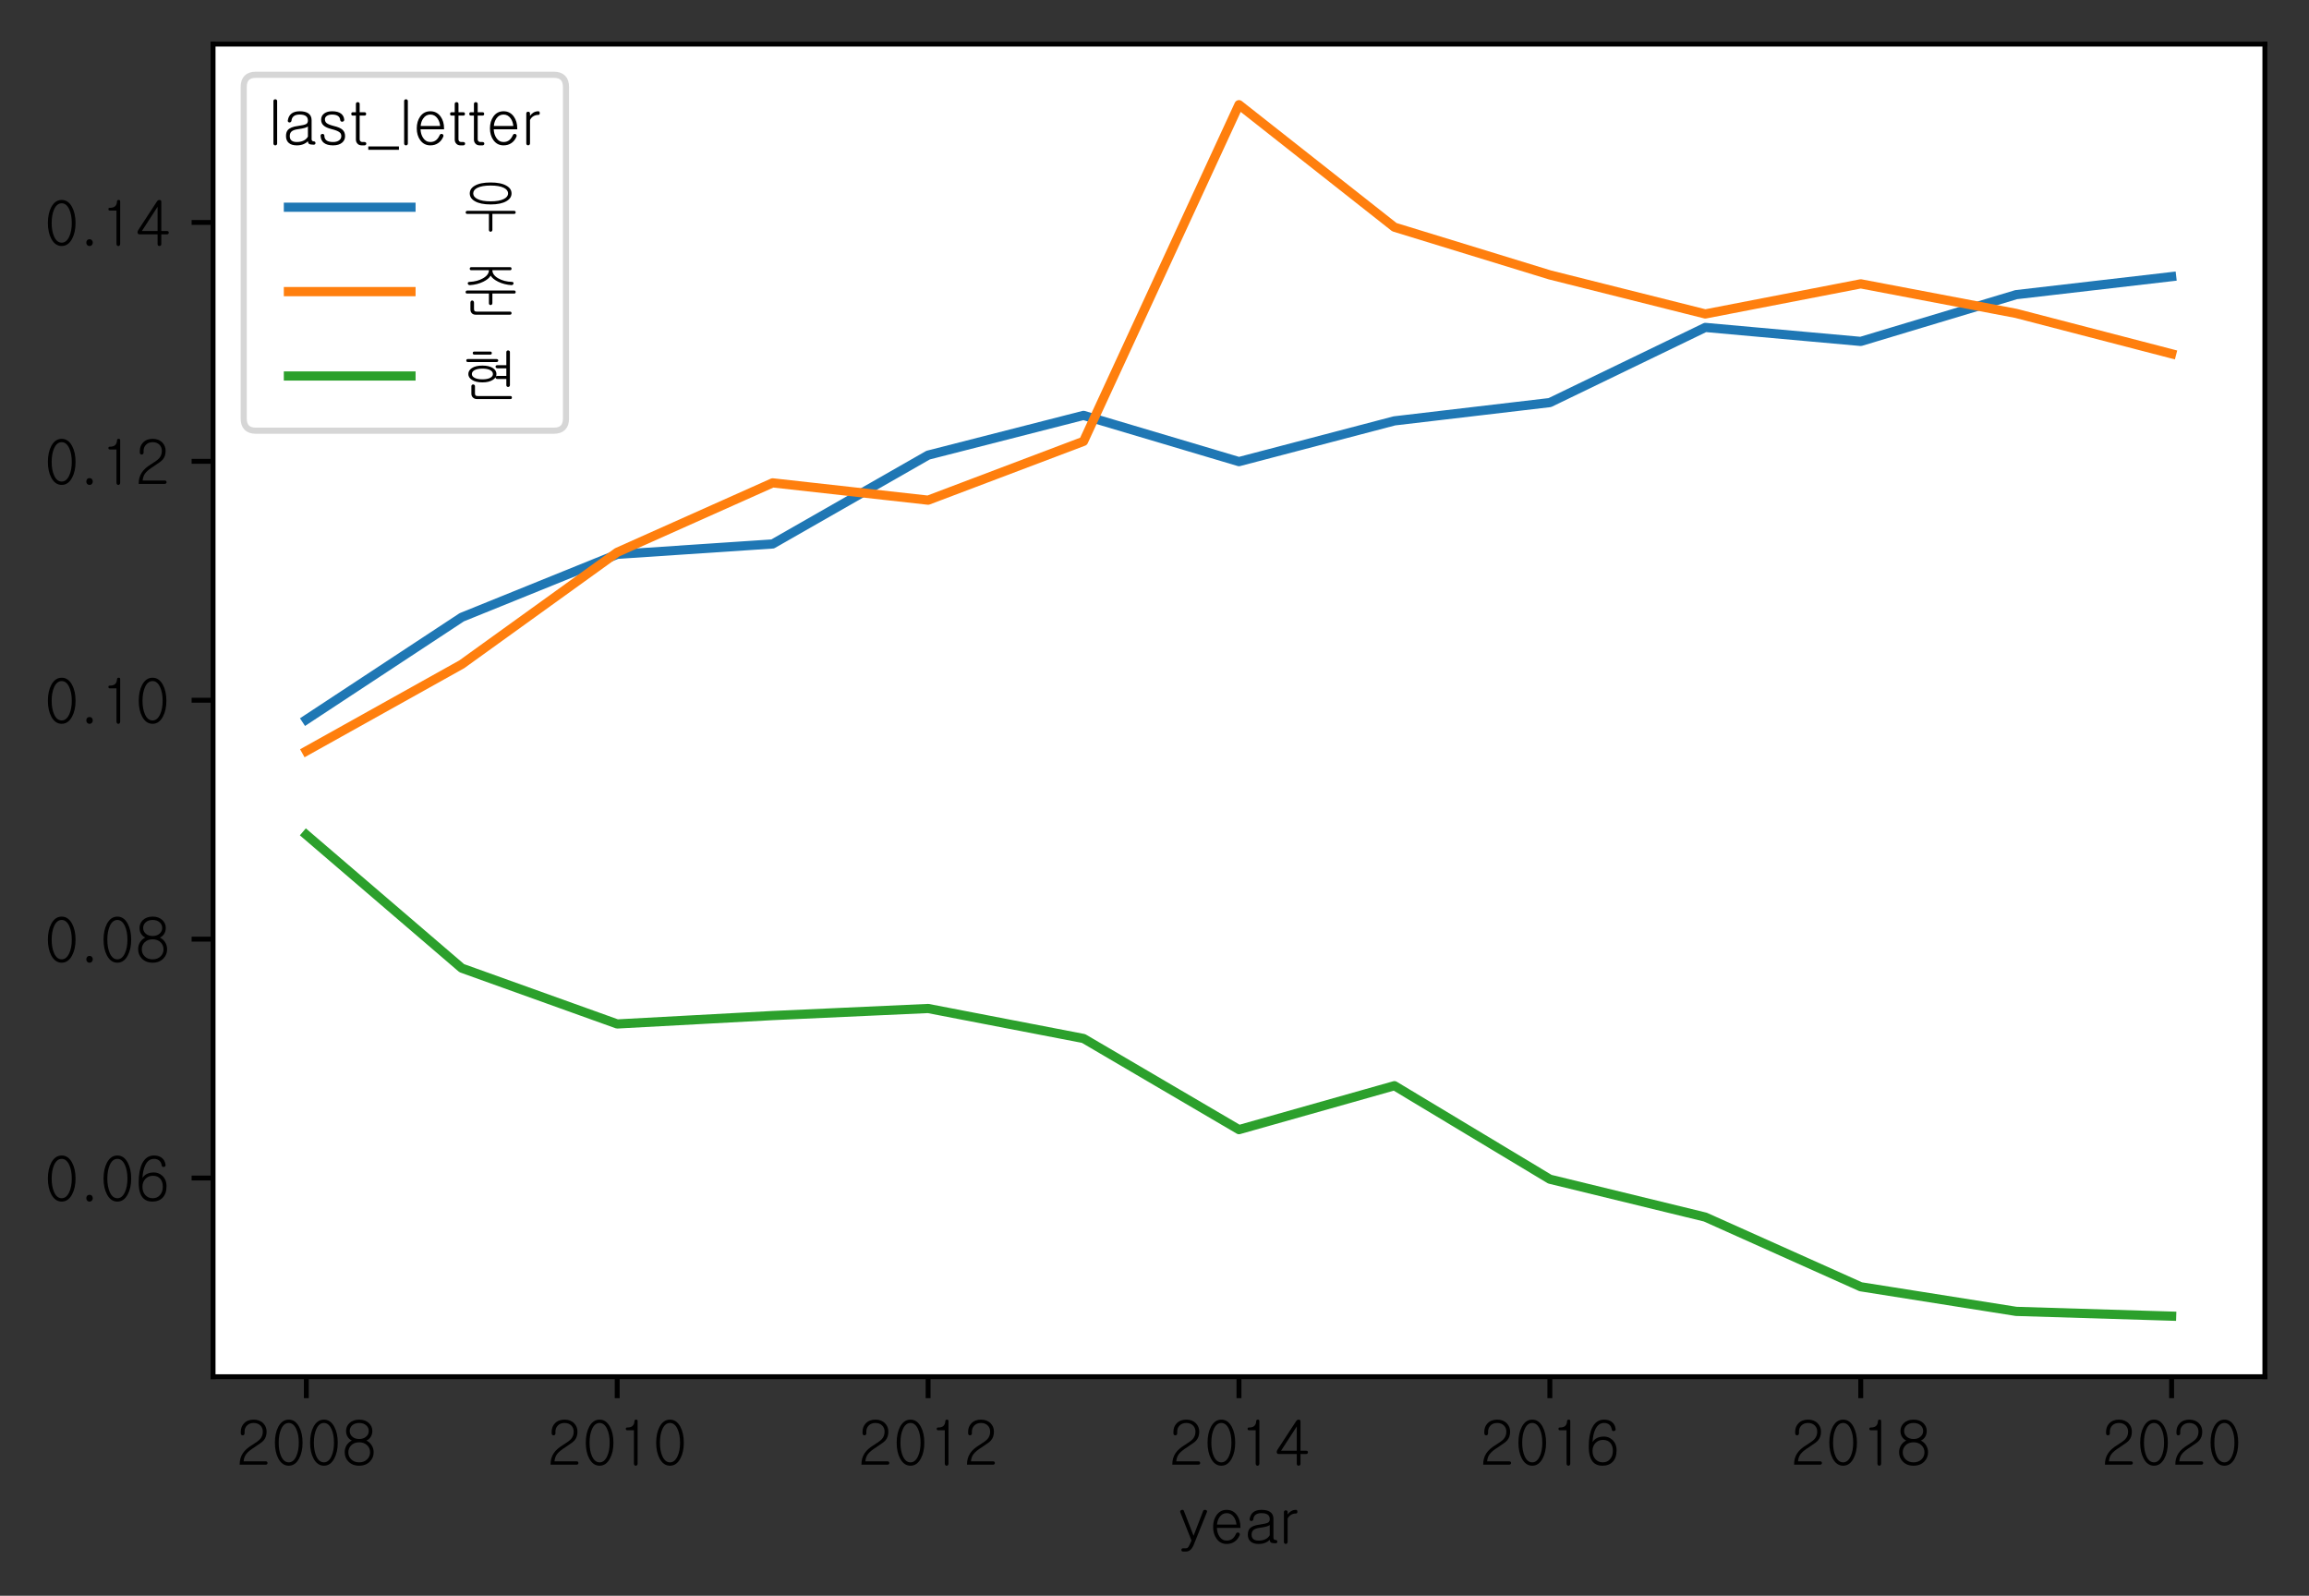<?xml version="1.0" encoding="utf-8" standalone="no"?>
<!DOCTYPE svg PUBLIC "-//W3C//DTD SVG 1.1//EN"
  "http://www.w3.org/Graphics/SVG/1.1/DTD/svg11.dtd">
<!-- Created with matplotlib (https://matplotlib.org/) -->
<svg height="260.381pt" version="1.1" viewBox="0 0 376.767 260.381" width="376.767pt" xmlns="http://www.w3.org/2000/svg" xmlns:xlink="http://www.w3.org/1999/xlink">
 <rect x="0" y="0" width="376.767" height="260.381" fill="#333333" stroke="none"/>
 <defs>
  <style type="text/css">
*{stroke-linecap:butt;stroke-linejoin:round;}
  </style>
 </defs>
 <g id="figure_1">
  <g id="patch_1">
   <path d="M 0 260.381 
L 376.767 260.381 
L 376.767 0 
L 0 0 
z
" style="fill:none;"/>
  </g>
  <g id="axes_1">
   <g id="patch_2">
    <path d="M 34.767 224.64 
L 369.567 224.64 
L 369.567 7.2 
L 34.767 7.2 
z
" style="fill:#ffffff;"/>
   </g>
   <g id="matplotlib.axis_1">
    <g id="xtick_1">
     <g id="line2d_1">
      <defs>
       <path d="M 0 0 
L 0 3.5 
" id="m03cf50532b" style="stroke:#000000;stroke-width:0.8;"/>
      </defs>
      <g>
       <use style="stroke:#000000;stroke-width:0.8;" x="49.985" xlink:href="#m03cf50532b" y="224.64"/>
      </g>
     </g>
     <g id="text_1">
      <!-- 2008 -->
      <defs>
       <path d="M 28.906 73.438 
Q 18.953 73.438 13.094 67.281 
Q 7.906 61.812 7.906 53.812 
L 7.906 51.266 
Q 7.906 49.609 8.797 48.641 
Q 9.672 47.75 10.938 47.75 
Q 12.203 47.75 13.094 48.641 
Q 14.062 49.516 14.062 50.984 
L 14.062 53.812 
Q 14.062 59.672 17.781 63.578 
Q 21.875 67.969 28.906 67.969 
Q 35.938 67.969 40.141 63.578 
Q 43.844 59.672 43.844 53.812 
Q 43.844 46.688 39.453 41.703 
Q 36.031 37.984 26.266 31.938 
Q 16.016 25.781 11.234 18.562 
Q 5.953 10.641 6.062 -0.094 
L 48.734 -0.094 
Q 50 -0.094 50.781 0.781 
Q 51.562 1.562 51.562 2.641 
Q 51.562 3.812 50.781 4.594 
Q 50 5.375 48.734 5.375 
L 12.5 5.375 
Q 13.188 12.406 16.5 16.891 
Q 20.312 22.172 30.672 28.609 
L 32.625 29.984 
Q 42.188 36.031 45.219 39.547 
Q 50 45.016 50 53.812 
Q 50 61.812 44.734 67.281 
Q 38.766 73.438 28.906 73.438 
z
" id="UNAVAILABLE-50"/>
       <path d="M 28.719 73.438 
Q 17.969 73.438 11.719 61.812 
Q 6.156 51.266 6.156 35.844 
Q 6.156 20.516 11.719 9.969 
Q 17.969 -1.766 28.719 -1.766 
Q 39.359 -1.766 45.609 9.969 
Q 51.266 20.516 51.266 35.844 
Q 51.266 51.266 45.609 61.812 
Q 39.359 73.438 28.719 73.438 
z
M 28.719 67.969 
Q 36.422 67.969 41.016 58.016 
Q 45.125 49.031 45.125 35.75 
Q 45.125 22.656 41.016 13.672 
Q 36.422 3.719 28.719 3.719 
Q 20.797 3.719 16.312 13.672 
Q 12.312 22.656 12.312 35.75 
Q 12.312 49.031 16.312 58.016 
Q 20.797 67.969 28.719 67.969 
z
" id="UNAVAILABLE-48"/>
       <path d="M 50.297 54.891 
Q 50.297 62.406 44.828 67.672 
Q 38.766 73.438 28.812 73.438 
Q 18.844 73.438 12.797 67.672 
Q 7.422 62.406 7.422 54.891 
Q 7.422 48.641 10.75 44.234 
Q 13.281 40.828 16.797 39.359 
Q 11.328 36.422 8.297 31.641 
Q 5.172 26.562 5.172 20.125 
Q 5.172 11.328 11.141 5.078 
Q 17.781 -1.766 28.719 -1.766 
Q 39.75 -1.766 46.391 5.078 
Q 52.438 11.328 52.438 20.125 
Q 52.438 26.562 49.031 31.844 
Q 45.797 36.812 40.625 39.266 
Q 44.234 40.719 46.875 44.141 
Q 50.297 48.641 50.297 54.891 
z
M 28.812 36.422 
Q 37.016 36.422 42 31.344 
Q 46.578 26.766 46.578 20.016 
Q 46.578 13.375 42 8.797 
Q 37.016 3.719 28.812 3.719 
Q 20.516 3.719 15.625 8.797 
Q 11.141 13.375 11.141 20.016 
Q 11.141 26.766 15.625 31.344 
Q 20.516 36.422 28.812 36.422 
z
M 28.812 67.969 
Q 36.031 67.969 40.438 63.969 
Q 44.438 60.25 44.438 54.891 
Q 44.438 49.516 40.438 45.906 
Q 36.031 41.797 28.812 41.797 
Q 21.578 41.797 17.281 45.906 
Q 13.375 49.516 13.375 54.891 
Q 13.375 60.25 17.281 63.969 
Q 21.578 67.969 28.812 67.969 
z
" id="UNAVAILABLE-56"/>
      </defs>
      <g transform="translate(38.501 238.984)scale(0.1 -0.1)">
       <use xlink:href="#UNAVAILABLE-50"/>
       <use x="57.422" xlink:href="#UNAVAILABLE-48"/>
       <use x="114.844" xlink:href="#UNAVAILABLE-48"/>
       <use x="172.266" xlink:href="#UNAVAILABLE-56"/>
      </g>
     </g>
    </g>
    <g id="xtick_2">
     <g id="line2d_2">
      <g>
       <use style="stroke:#000000;stroke-width:0.8;" x="100.713" xlink:href="#m03cf50532b" y="224.64"/>
      </g>
     </g>
     <g id="text_2">
      <!-- 2010 -->
      <defs>
       <path d="M 16.5 56.062 
L 27.25 56.062 
L 27.25 1.859 
Q 27.25 0.203 28.125 -0.875 
Q 29 -1.766 30.281 -1.859 
Q 31.453 -1.859 32.328 -0.875 
Q 33.297 0.094 33.297 1.766 
L 33.297 71 
Q 33.297 73.531 30.766 73.438 
Q 28.219 73.344 28.125 71 
Q 27.828 65.234 24.516 62.703 
Q 21.688 60.547 16.219 60.547 
Q 13.969 60.547 14.062 58.297 
Q 14.156 56.062 16.5 56.062 
z
" id="UNAVAILABLE-49"/>
      </defs>
      <g transform="translate(89.228 238.984)scale(0.1 -0.1)">
       <use xlink:href="#UNAVAILABLE-50"/>
       <use x="57.422" xlink:href="#UNAVAILABLE-48"/>
       <use x="114.844" xlink:href="#UNAVAILABLE-49"/>
       <use x="172.266" xlink:href="#UNAVAILABLE-48"/>
      </g>
     </g>
    </g>
    <g id="xtick_3">
     <g id="line2d_3">
      <g>
       <use style="stroke:#000000;stroke-width:0.8;" x="151.44" xlink:href="#m03cf50532b" y="224.64"/>
      </g>
     </g>
     <g id="text_3">
      <!-- 2012 -->
      <g transform="translate(139.956 238.984)scale(0.1 -0.1)">
       <use xlink:href="#UNAVAILABLE-50"/>
       <use x="57.422" xlink:href="#UNAVAILABLE-48"/>
       <use x="114.844" xlink:href="#UNAVAILABLE-49"/>
       <use x="172.266" xlink:href="#UNAVAILABLE-50"/>
      </g>
     </g>
    </g>
    <g id="xtick_4">
     <g id="line2d_4">
      <g>
       <use style="stroke:#000000;stroke-width:0.8;" x="202.167" xlink:href="#m03cf50532b" y="224.64"/>
      </g>
     </g>
     <g id="text_4">
      <!-- 2014 -->
      <defs>
       <path d="M 36.922 62.312 
L 36.922 22.656 
L 11.234 22.656 
z
M 35.75 70.797 
L 5.375 24.312 
Q 3.812 21.875 4.297 19.625 
Q 4.891 17.281 7.422 17.281 
L 36.922 17.281 
L 36.922 1.266 
Q 36.922 -0.203 37.797 -0.984 
Q 38.672 -1.766 39.938 -1.766 
Q 41.109 -1.766 42 -0.984 
Q 42.969 -0.094 42.969 1.266 
L 42.969 17.281 
L 52.25 17.281 
Q 53.609 17.281 54.391 18.172 
Q 55.172 18.953 55.172 20.016 
Q 55.172 21.094 54.5 21.875 
Q 53.719 22.656 52.547 22.656 
L 42.969 22.656 
L 42.969 70.125 
Q 42.969 73.25 40.234 73.438 
Q 37.5 73.531 35.75 70.797 
z
" id="UNAVAILABLE-52"/>
      </defs>
      <g transform="translate(190.683 238.984)scale(0.1 -0.1)">
       <use xlink:href="#UNAVAILABLE-50"/>
       <use x="57.422" xlink:href="#UNAVAILABLE-48"/>
       <use x="114.844" xlink:href="#UNAVAILABLE-49"/>
       <use x="172.266" xlink:href="#UNAVAILABLE-52"/>
      </g>
     </g>
    </g>
    <g id="xtick_5">
     <g id="line2d_5">
      <g>
       <use style="stroke:#000000;stroke-width:0.8;" x="252.894" xlink:href="#m03cf50532b" y="224.64"/>
      </g>
     </g>
     <g id="text_5">
      <!-- 2016 -->
      <defs>
       <path d="M 12.203 22.469 
Q 12.203 30.172 17 35.25 
Q 21.875 40.328 29.297 40.328 
Q 37.406 40.328 41.703 34.969 
Q 45.406 30.172 45.406 22.562 
Q 45.406 14.062 40.828 8.891 
Q 36.328 3.719 29 3.719 
Q 21.578 3.719 16.891 8.891 
Q 12.203 14.062 12.203 22.469 
z
M 31.062 73.438 
Q 18.172 73.438 11.625 60.25 
Q 6.062 48.734 6.062 29.5 
Q 6.062 11.531 13.375 3.812 
Q 18.75 -1.766 28.125 -1.766 
Q 39.156 -1.766 45.219 4.688 
Q 51.469 11.234 51.469 23.25 
Q 51.469 34.281 44.344 40.625 
Q 38.375 45.797 30.859 45.797 
Q 23.734 45.797 18.656 42.969 
Q 14.547 40.625 12.203 36.719 
Q 12.891 49.125 16.609 57.234 
Q 21.578 67.969 30.953 67.969 
Q 36.719 67.969 40.047 64.75 
Q 42.875 62.016 43.656 57.234 
Q 44.234 54.297 47.172 54.781 
Q 50.203 55.375 49.906 58.109 
Q 48.922 65.922 43.359 69.922 
Q 38.484 73.438 31.062 73.438 
z
" id="UNAVAILABLE-54"/>
      </defs>
      <g transform="translate(241.41 238.984)scale(0.1 -0.1)">
       <use xlink:href="#UNAVAILABLE-50"/>
       <use x="57.422" xlink:href="#UNAVAILABLE-48"/>
       <use x="114.844" xlink:href="#UNAVAILABLE-49"/>
       <use x="172.266" xlink:href="#UNAVAILABLE-54"/>
      </g>
     </g>
    </g>
    <g id="xtick_6">
     <g id="line2d_6">
      <g>
       <use style="stroke:#000000;stroke-width:0.8;" x="303.622" xlink:href="#m03cf50532b" y="224.64"/>
      </g>
     </g>
     <g id="text_6">
      <!-- 2018 -->
      <g transform="translate(292.137 238.984)scale(0.1 -0.1)">
       <use xlink:href="#UNAVAILABLE-50"/>
       <use x="57.422" xlink:href="#UNAVAILABLE-48"/>
       <use x="114.844" xlink:href="#UNAVAILABLE-49"/>
       <use x="172.266" xlink:href="#UNAVAILABLE-56"/>
      </g>
     </g>
    </g>
    <g id="xtick_7">
     <g id="line2d_7">
      <g>
       <use style="stroke:#000000;stroke-width:0.8;" x="354.349" xlink:href="#m03cf50532b" y="224.64"/>
      </g>
     </g>
     <g id="text_7">
      <!-- 2020 -->
      <g transform="translate(342.865 238.984)scale(0.1 -0.1)">
       <use xlink:href="#UNAVAILABLE-50"/>
       <use x="57.422" xlink:href="#UNAVAILABLE-48"/>
       <use x="114.844" xlink:href="#UNAVAILABLE-50"/>
       <use x="172.266" xlink:href="#UNAVAILABLE-48"/>
      </g>
     </g>
    </g>
    <g id="text_8">
     <!-- year -->
     <defs>
      <path d="M 2.438 49.812 
L 20.703 3.719 
L 17.281 -3.516 
Q 15.922 -6.453 14.844 -7.516 
Q 13.578 -8.797 11.422 -8.797 
L 7.031 -8.797 
Q 5.562 -8.797 4.781 -9.578 
Q 4.109 -10.359 4.109 -11.422 
Q 4.109 -12.5 4.781 -13.281 
Q 5.562 -14.156 7.031 -14.156 
L 11.422 -14.156 
Q 15.438 -14.156 18.453 -11.719 
Q 21.578 -9.281 23.828 -4.297 
L 45.906 50.484 
Q 46.391 51.656 45.703 52.641 
Q 45.016 53.516 43.75 53.812 
Q 42.484 54.109 41.406 53.719 
Q 40.047 53.328 39.656 52.047 
L 24.031 11.625 
L 8.203 52.344 
Q 7.719 53.609 6.547 53.906 
Q 5.375 54.203 4.203 53.609 
Q 3.031 53.125 2.438 52.156 
Q 1.859 51.078 2.438 49.812 
z
" id="UNAVAILABLE-121"/>
      <path d="M 43.266 14.75 
Q 40.922 9.672 37.891 7.125 
Q 33.984 3.719 28.125 3.719 
Q 20.703 3.719 16.312 10.453 
Q 12.5 16.109 12.109 24.422 
L 50.484 24.422 
L 50.484 25.984 
Q 50.484 37.406 44.828 45.312 
Q 38.578 53.906 28.125 53.906 
Q 17.672 53.906 11.531 45.312 
Q 5.953 37.406 5.953 25.984 
Q 5.953 14.656 11.531 6.844 
Q 17.672 -1.766 28.125 -1.766 
Q 35.547 -1.766 41.016 2.047 
Q 46.391 5.672 49.219 12.5 
Q 49.812 13.969 49.219 15.234 
Q 48.734 16.312 47.562 16.703 
Q 46.297 17.188 45.125 16.797 
Q 43.844 16.219 43.266 14.75 
z
M 12.312 29.891 
Q 12.891 37.016 16.5 42.188 
Q 20.906 48.531 28.125 48.531 
Q 35.359 48.531 39.844 42.094 
Q 43.453 36.812 44.047 29.891 
z
" id="UNAVAILABLE-101"/>
      <path d="M 41.609 12.5 
Q 39.359 8.5 35.062 6.25 
Q 30.281 3.719 23.531 3.719 
Q 17.578 3.719 14.75 6.25 
Q 12.016 8.594 12.016 13.375 
Q 12.016 18.359 14.938 20.906 
Q 17.969 23.641 25.297 24.609 
Q 32.625 25.594 36.812 26.859 
Q 40.234 27.938 41.609 29.109 
z
M 28.219 53.906 
Q 20.016 53.906 15.047 50.297 
Q 9.969 46.484 8.797 38.969 
Q 8.5 37.5 9.375 36.625 
Q 10.156 35.75 11.328 35.641 
Q 12.594 35.547 13.484 36.234 
Q 14.547 36.922 14.75 38.188 
Q 15.234 43.062 18.172 45.609 
Q 21.484 48.531 28.125 48.531 
Q 34.969 48.531 38.375 46 
Q 41.609 43.562 41.609 38.766 
Q 41.609 34.578 38.672 33.016 
Q 35.641 31.344 25.203 29.891 
Q 13.375 28.422 8.891 23.344 
Q 5.859 19.828 5.859 13.375 
Q 5.859 6.25 10.25 2.344 
Q 14.75 -1.766 23.531 -1.766 
Q 29.984 -1.766 35.062 0.484 
Q 38.766 2.156 41.703 4.984 
Q 41.703 1.953 43.453 0.688 
Q 45.609 -0.688 51.172 -0.688 
Q 52.547 -0.688 53.328 0.203 
Q 54 0.984 54 2.047 
Q 53.906 3.219 53.219 4 
Q 52.438 4.781 51.266 4.781 
Q 49.516 4.781 48.531 5.766 
Q 47.656 6.641 47.656 8.297 
L 47.656 39.266 
Q 47.656 46.969 42 50.688 
Q 37.016 53.906 28.219 53.906 
z
" id="UNAVAILABLE-97"/>
      <path d="M 8.5 50.391 
L 8.5 1.469 
Q 8.5 0 9.375 -0.875 
Q 10.25 -1.656 11.531 -1.656 
Q 12.703 -1.656 13.578 -0.875 
Q 14.547 0 14.547 1.469 
L 14.547 39.547 
Q 16.312 43.359 19.625 45.516 
Q 23.344 47.953 28.125 47.953 
Q 30.562 47.953 30.469 50.984 
Q 30.375 53.906 28.219 53.906 
Q 23.531 53.906 19.828 51.562 
Q 17 49.812 14.547 46.391 
L 14.547 50.391 
Q 14.547 51.766 13.578 52.547 
Q 12.703 53.125 11.531 53.125 
Q 10.25 53.125 9.375 52.438 
Q 8.5 51.656 8.5 50.391 
z
" id="UNAVAILABLE-114"/>
     </defs>
     <g transform="translate(192.353 251.754)scale(0.1 -0.1)">
      <use xlink:href="#UNAVAILABLE-121"/>
      <use x="50" xlink:href="#UNAVAILABLE-101"/>
      <use x="106.738" xlink:href="#UNAVAILABLE-97"/>
      <use x="162.988" xlink:href="#UNAVAILABLE-114"/>
     </g>
    </g>
   </g>
   <g id="matplotlib.axis_2">
    <g id="ytick_1">
     <g id="line2d_8">
      <defs>
       <path d="M 0 0 
L -3.5 0 
" id="m3f9d6de533" style="stroke:#000000;stroke-width:0.8;"/>
      </defs>
      <g>
       <use style="stroke:#000000;stroke-width:0.8;" x="34.767" xlink:href="#m3f9d6de533" y="192.216"/>
      </g>
     </g>
     <g id="text_9">
      <!-- 0.06 -->
      <defs>
       <path d="M 16.703 9.281 
Q 14.156 9.281 12.703 7.625 
Q 11.422 6.062 11.422 3.719 
Q 11.422 1.562 12.703 0 
Q 14.156 -1.766 16.703 -1.766 
Q 19.141 -1.766 20.609 0 
Q 21.969 1.562 21.969 3.719 
Q 21.969 6.062 20.609 7.625 
Q 19.141 9.281 16.703 9.281 
z
" id="UNAVAILABLE-46"/>
      </defs>
      <g transform="translate(7.2 195.888)scale(0.1 -0.1)">
       <use xlink:href="#UNAVAILABLE-48"/>
       <use x="57.422" xlink:href="#UNAVAILABLE-46"/>
       <use x="90.82" xlink:href="#UNAVAILABLE-48"/>
       <use x="148.242" xlink:href="#UNAVAILABLE-54"/>
      </g>
     </g>
    </g>
    <g id="ytick_2">
     <g id="line2d_9">
      <g>
       <use style="stroke:#000000;stroke-width:0.8;" x="34.767" xlink:href="#m3f9d6de533" y="153.236"/>
      </g>
     </g>
     <g id="text_10">
      <!-- 0.08 -->
      <g transform="translate(7.2 156.908)scale(0.1 -0.1)">
       <use xlink:href="#UNAVAILABLE-48"/>
       <use x="57.422" xlink:href="#UNAVAILABLE-46"/>
       <use x="90.82" xlink:href="#UNAVAILABLE-48"/>
       <use x="148.242" xlink:href="#UNAVAILABLE-56"/>
      </g>
     </g>
    </g>
    <g id="ytick_3">
     <g id="line2d_10">
      <g>
       <use style="stroke:#000000;stroke-width:0.8;" x="34.767" xlink:href="#m3f9d6de533" y="114.255"/>
      </g>
     </g>
     <g id="text_11">
      <!-- 0.10 -->
      <g transform="translate(7.2 117.927)scale(0.1 -0.1)">
       <use xlink:href="#UNAVAILABLE-48"/>
       <use x="57.422" xlink:href="#UNAVAILABLE-46"/>
       <use x="90.82" xlink:href="#UNAVAILABLE-49"/>
       <use x="148.242" xlink:href="#UNAVAILABLE-48"/>
      </g>
     </g>
    </g>
    <g id="ytick_4">
     <g id="line2d_11">
      <g>
       <use style="stroke:#000000;stroke-width:0.8;" x="34.767" xlink:href="#m3f9d6de533" y="75.275"/>
      </g>
     </g>
     <g id="text_12">
      <!-- 0.12 -->
      <g transform="translate(7.2 78.947)scale(0.1 -0.1)">
       <use xlink:href="#UNAVAILABLE-48"/>
       <use x="57.422" xlink:href="#UNAVAILABLE-46"/>
       <use x="90.82" xlink:href="#UNAVAILABLE-49"/>
       <use x="148.242" xlink:href="#UNAVAILABLE-50"/>
      </g>
     </g>
    </g>
    <g id="ytick_5">
     <g id="line2d_12">
      <g>
       <use style="stroke:#000000;stroke-width:0.8;" x="34.767" xlink:href="#m3f9d6de533" y="36.295"/>
      </g>
     </g>
     <g id="text_13">
      <!-- 0.14 -->
      <g transform="translate(7.2 39.967)scale(0.1 -0.1)">
       <use xlink:href="#UNAVAILABLE-48"/>
       <use x="57.422" xlink:href="#UNAVAILABLE-46"/>
       <use x="90.82" xlink:href="#UNAVAILABLE-49"/>
       <use x="148.242" xlink:href="#UNAVAILABLE-52"/>
      </g>
     </g>
    </g>
   </g>
   <g id="line2d_13">
    <path clip-path="url(#pc34fe6e95e)" d="M 49.985 117.418 
L 75.349 100.719 
L 100.713 90.45 
L 126.076 88.758 
L 151.44 74.265 
L 176.804 67.78 
L 202.167 75.324 
L 227.531 68.674 
L 252.894 65.689 
L 278.258 53.427 
L 303.622 55.709 
L 328.985 48.078 
L 354.349 45.136 
" style="fill:none;stroke:#1f77b4;stroke-linecap:square;stroke-width:1.5;"/>
   </g>
   <g id="line2d_14">
    <path clip-path="url(#pc34fe6e95e)" d="M 49.985 122.548 
L 75.349 108.394 
L 100.713 90.12 
L 126.076 78.789 
L 151.44 81.613 
L 176.804 72.014 
L 202.167 17.084 
L 227.531 37.07 
L 252.894 44.857 
L 278.258 51.229 
L 303.622 46.315 
L 328.985 51.141 
L 354.349 57.731 
" style="fill:none;stroke:#ff7f0e;stroke-linecap:square;stroke-width:1.5;"/>
   </g>
   <g id="line2d_15">
    <path clip-path="url(#pc34fe6e95e)" d="M 49.985 136.22 
L 75.349 157.978 
L 100.713 167.081 
L 126.076 165.71 
L 151.44 164.557 
L 176.804 169.452 
L 202.167 184.323 
L 227.531 177.155 
L 252.894 192.411 
L 278.258 198.594 
L 303.622 209.962 
L 328.985 213.98 
L 354.349 214.756 
" style="fill:none;stroke:#2ca02c;stroke-linecap:square;stroke-width:1.5;"/>
   </g>
   <g id="patch_3">
    <path d="M 34.767 224.64 
L 34.767 7.2 
" style="fill:none;stroke:#000000;stroke-linecap:square;stroke-linejoin:miter;stroke-width:0.8;"/>
   </g>
   <g id="patch_4">
    <path d="M 369.567 224.64 
L 369.567 7.2 
" style="fill:none;stroke:#000000;stroke-linecap:square;stroke-linejoin:miter;stroke-width:0.8;"/>
   </g>
   <g id="patch_5">
    <path d="M 34.767 224.64 
L 369.567 224.64 
" style="fill:none;stroke:#000000;stroke-linecap:square;stroke-linejoin:miter;stroke-width:0.8;"/>
   </g>
   <g id="patch_6">
    <path d="M 34.767 7.2 
L 369.567 7.2 
" style="fill:none;stroke:#000000;stroke-linecap:square;stroke-linejoin:miter;stroke-width:0.8;"/>
   </g>
   <g id="legend_1">
    <g id="patch_7">
     <path d="M 41.767 70.281 
L 90.355 70.281 
Q 92.355 70.281 92.355 68.281 
L 92.355 14.2 
Q 92.355 12.2 90.355 12.2 
L 41.767 12.2 
Q 39.767 12.2 39.767 14.2 
L 39.767 68.281 
Q 39.767 70.281 41.767 70.281 
z
" style="fill:#ffffff;opacity:0.8;stroke:#cccccc;stroke-linejoin:miter;"/>
    </g>
    <g id="text_14">
     <!-- last_letter -->
     <defs>
      <path d="M 8.5 70.609 
L 8.5 1.266 
Q 8.5 -0.094 9.375 -0.984 
Q 10.25 -1.766 11.531 -1.766 
Q 12.703 -1.766 13.578 -0.984 
Q 14.547 -0.203 14.547 1.172 
L 14.547 70.516 
Q 14.547 71.969 13.578 72.75 
Q 12.703 73.438 11.531 73.438 
Q 10.25 73.438 9.375 72.75 
Q 8.5 71.969 8.5 70.609 
z
" id="UNAVAILABLE-108"/>
      <path d="M 24.906 53.906 
Q 17 53.906 12.109 50.391 
Q 6.938 46.688 6.938 40.141 
Q 6.938 34.078 11.234 30.469 
Q 15.141 27.047 23.828 24.812 
Q 33.406 22.469 36.922 19.625 
Q 39.844 17.391 39.844 13.375 
Q 39.844 9.078 36.422 6.547 
Q 32.812 3.719 26.469 3.719 
Q 18.844 3.719 15.438 6.547 
Q 12.203 9.188 12.203 14.266 
Q 12.109 15.625 11.141 16.312 
Q 10.25 17 8.984 16.891 
Q 7.719 16.891 6.938 16.109 
Q 5.953 15.234 6.062 13.875 
Q 6.344 6.25 11.531 2.25 
Q 16.703 -1.766 26.375 -1.766 
Q 36.031 -1.766 41.219 2.734 
Q 46 6.734 46 13.281 
Q 46 19.828 42 23.531 
Q 37.797 27.547 27.547 29.891 
Q 19.141 32.031 16.016 34.469 
Q 13.094 36.812 13.094 40.828 
Q 13.094 44.234 16.406 46.484 
Q 19.734 48.531 24.703 48.531 
Q 31.25 48.531 34.578 46.094 
Q 37.703 43.844 38.094 39.547 
Q 38.188 38.188 39.266 37.406 
Q 40.234 36.719 41.5 36.812 
Q 42.875 37.016 43.75 37.797 
Q 44.734 38.766 44.625 40.141 
Q 44.141 46.094 39.844 49.703 
Q 34.766 53.906 24.906 53.906 
z
" id="UNAVAILABLE-115"/>
      <path d="M 11.141 65.828 
L 11.141 52.25 
L 5.859 52.25 
Q 3.609 52.25 3.609 49.609 
Q 3.609 46.875 5.859 46.875 
L 11.141 46.875 
L 11.141 7.719 
Q 11.141 3.906 13.484 1.266 
Q 16.016 -1.766 20.516 -1.766 
L 25.094 -1.766 
Q 26.469 -1.766 27.344 -0.875 
Q 28.125 -0.094 28.125 0.984 
Q 28.125 2.156 27.344 2.938 
Q 26.469 3.719 25.094 3.719 
L 21.578 3.719 
Q 19.438 3.719 18.266 5.172 
Q 17.281 6.344 17.281 8.109 
L 17.281 46.875 
L 25.297 46.875 
Q 27.828 46.875 27.828 49.609 
Q 27.828 52.25 25.297 52.25 
L 17.281 52.25 
L 17.281 65.828 
Q 17.281 67.281 16.312 68.062 
Q 15.438 68.75 14.156 68.75 
Q 12.891 68.75 12.016 68.062 
Q 11.141 67.281 11.141 65.828 
z
" id="UNAVAILABLE-116"/>
      <path d="M 50 -8.984 
L 50 -3.516 
L 0 -3.516 
L 0 -8.984 
z
" id="UNAVAILABLE-95"/>
     </defs>
     <g transform="translate(43.767 23.544)scale(0.1 -0.1)">
      <use xlink:href="#UNAVAILABLE-108"/>
      <use x="23.145" xlink:href="#UNAVAILABLE-97"/>
      <use x="79.395" xlink:href="#UNAVAILABLE-115"/>
      <use x="131.934" xlink:href="#UNAVAILABLE-116"/>
      <use x="163.281" xlink:href="#UNAVAILABLE-95"/>
      <use x="213.281" xlink:href="#UNAVAILABLE-108"/>
      <use x="236.426" xlink:href="#UNAVAILABLE-101"/>
      <use x="293.164" xlink:href="#UNAVAILABLE-116"/>
      <use x="324.512" xlink:href="#UNAVAILABLE-116"/>
      <use x="355.859" xlink:href="#UNAVAILABLE-101"/>
      <use x="412.598" xlink:href="#UNAVAILABLE-114"/>
     </g>
    </g>
    <g id="line2d_16">
     <path d="M 47.061 33.814 
L 67.061 33.814 
" style="fill:none;stroke:#1f77b4;stroke-linecap:square;stroke-width:1.5;"/>
    </g>
    <g id="line2d_17"/>
    <g id="text_15">
     <!-- 우 -->
     <defs>
      <path d="M 50 75.391 
Q 33.109 75.391 24.125 70.125 
Q 15.922 65.438 15.922 57.516 
Q 15.922 49.703 24.125 44.922 
Q 33.203 39.547 50 39.547 
Q 66.703 39.547 75.781 44.922 
Q 84.078 49.703 84.078 57.516 
Q 84.078 65.438 75.781 70.125 
Q 66.797 75.391 50 75.391 
z
M 50 70.406 
Q 63.969 70.406 71.484 66.703 
Q 78.422 63.281 78.422 57.516 
Q 78.422 51.859 71.484 48.438 
Q 64.062 44.625 50 44.625 
Q 35.844 44.625 28.422 48.438 
Q 21.578 51.859 21.578 57.516 
Q 21.578 63.281 28.422 66.703 
Q 35.938 70.406 50 70.406 
z
M 88.094 29.109 
L 12.109 29.109 
Q 9.375 29.109 9.281 26.656 
Q 9.188 24.125 11.719 24.125 
L 47.172 24.125 
L 47.172 -2.047 
Q 47.172 -3.422 48.047 -4.297 
Q 48.828 -4.984 50 -4.984 
Q 51.078 -4.984 51.859 -4.203 
Q 52.828 -3.328 52.828 -1.953 
L 52.828 24.125 
L 88.281 24.125 
Q 90.828 24.125 90.828 26.656 
Q 90.719 29.109 88.094 29.109 
z
" id="UNAVAILABLE-50864"/>
     </defs>
     <g transform="translate(75.061 37.314)scale(0.1 -0.1)">
      <use xlink:href="#UNAVAILABLE-50864"/>
     </g>
    </g>
    <g id="line2d_18">
     <path d="M 47.061 47.584 
L 67.061 47.584 
" style="fill:none;stroke:#ff7f0e;stroke-linecap:square;stroke-width:1.5;"/>
    </g>
    <g id="line2d_19"/>
    <g id="text_16">
     <!-- 준 -->
     <defs>
      <path d="M 81.641 74.906 
L 18.656 74.906 
Q 15.922 74.906 15.922 72.469 
Q 15.828 69.922 18.562 69.922 
L 47.172 69.922 
Q 47.172 62.312 37.5 56.734 
Q 28.328 51.469 15.531 50.875 
Q 13.875 50.875 13.094 50 
Q 12.406 49.219 12.703 48.141 
Q 12.891 47.078 13.766 46.297 
Q 14.844 45.516 16.406 45.609 
Q 28.219 46.391 37.984 51.172 
Q 46.969 55.562 50 61.141 
Q 53.125 55.672 62.203 51.172 
Q 72.266 46.297 83.891 45.609 
Q 85.25 45.516 86.234 46.391 
Q 87.109 47.078 87.312 48.141 
Q 87.5 49.219 86.922 50 
Q 86.234 50.875 84.859 50.875 
Q 71.688 51.266 62.312 56.734 
Q 52.828 62.203 52.828 69.922 
L 81.641 69.922 
Q 84.078 69.922 84.078 72.469 
Q 84.078 74.906 81.641 74.906 
z
M 88.188 36.812 
L 12.109 36.812 
Q 9.281 36.812 9.188 34.375 
Q 8.984 31.844 11.625 31.844 
L 47.172 31.844 
L 47.172 15.922 
Q 47.172 14.547 48.047 13.766 
Q 48.828 13.094 50 13.094 
Q 51.078 13.094 51.859 13.875 
Q 52.828 14.75 52.828 16.219 
L 52.828 31.844 
L 88.375 31.844 
Q 90.828 31.844 90.828 34.375 
Q 90.719 36.812 88.188 36.812 
z
M 22.859 16.891 
Q 22.859 18.656 21.875 19.625 
Q 21.094 20.516 19.922 20.516 
Q 18.656 20.516 17.875 19.625 
Q 17 18.656 17 16.891 
L 17 5.953 
Q 17 2.156 19.234 -0.203 
Q 21.484 -2.641 25.391 -2.641 
L 81.547 -2.641 
Q 84.078 -2.641 84.078 -0.094 
Q 84.078 2.344 81.547 2.344 
L 27.547 2.344 
Q 24.812 2.344 23.828 3.219 
Q 22.859 4.203 22.859 6.844 
z
" id="UNAVAILABLE-51456"/>
     </defs>
     <g transform="translate(75.061 51.084)scale(0.1 -0.1)">
      <use xlink:href="#UNAVAILABLE-51456"/>
     </g>
    </g>
    <g id="line2d_20">
     <path d="M 47.061 61.355 
L 67.061 61.355 
" style="fill:none;stroke:#2ca02c;stroke-linecap:square;stroke-width:1.5;"/>
    </g>
    <g id="line2d_21"/>
    <g id="text_17">
     <!-- 현 -->
     <defs>
      <path d="M 49.125 74.906 
L 23.531 74.906 
Q 20.797 74.906 20.797 72.469 
Q 20.797 69.922 23.531 69.922 
L 49.312 69.922 
Q 51.953 69.922 51.859 72.469 
Q 51.859 74.906 49.125 74.906 
z
M 59.469 62.703 
L 12.984 62.703 
Q 10.25 62.703 10.25 60.25 
Q 10.25 57.812 12.984 57.812 
L 59.672 57.812 
Q 60.938 57.812 61.719 58.594 
Q 62.406 59.281 62.406 60.25 
Q 62.406 61.328 61.625 62.016 
Q 60.844 62.703 59.469 62.703 
z
M 36.625 52.047 
Q 25.594 52.047 19.344 47.953 
Q 13.578 44.047 13.578 38.188 
Q 13.578 32.516 19.344 28.812 
Q 25.594 24.609 36.625 24.609 
Q 47.359 24.609 53.719 28.812 
Q 59.469 32.516 59.469 38.188 
Q 59.469 44.047 53.719 47.953 
Q 47.359 52.047 36.625 52.047 
z
M 36.625 47.078 
Q 44.828 47.078 49.422 44.531 
Q 53.719 42.188 53.719 38.188 
Q 53.719 34.469 49.422 32.125 
Q 44.828 29.594 36.625 29.594 
Q 28.328 29.594 23.641 32.125 
Q 19.344 34.469 19.344 38.188 
Q 19.344 42.094 23.641 44.531 
Q 28.328 47.078 36.625 47.078 
z
M 81.453 20.125 
L 81.453 74.125 
Q 81.453 75.391 80.469 76.078 
Q 79.688 76.766 78.516 76.766 
Q 77.25 76.766 76.469 76.078 
Q 75.594 75.297 75.594 74.031 
L 75.594 52.641 
L 60.641 52.641 
Q 59.281 52.641 58.594 51.859 
Q 57.906 51.172 58.016 50.094 
Q 58.016 49.125 58.797 48.438 
Q 59.672 47.562 61.234 47.562 
L 75.594 47.562 
L 75.594 35.156 
L 61.234 35.156 
Q 58.016 35.156 58.016 32.719 
Q 58.016 30.172 61.141 30.172 
L 75.594 30.172 
L 75.594 20.125 
Q 75.594 18.75 76.469 17.875 
Q 77.25 17.188 78.516 17.188 
Q 79.688 17.188 80.469 17.875 
Q 81.453 18.75 81.453 20.125 
z
M 24.422 18.359 
Q 24.422 19.734 23.438 20.516 
Q 22.656 21.297 21.484 21.297 
Q 20.219 21.297 19.438 20.516 
Q 18.562 19.734 18.562 18.359 
L 18.562 6.062 
Q 18.562 2.25 21.188 -0.203 
Q 23.828 -2.641 27.828 -2.641 
L 82.125 -2.641 
Q 84.672 -2.641 84.672 -0.094 
Q 84.672 2.344 82.125 2.344 
L 29.203 2.344 
Q 26.375 2.344 25.391 3.219 
Q 24.422 4.203 24.422 6.844 
z
" id="UNAVAILABLE-54788"/>
     </defs>
     <g transform="translate(75.061 64.855)scale(0.1 -0.1)">
      <use xlink:href="#UNAVAILABLE-54788"/>
     </g>
    </g>
   </g>
  </g>
 </g>
 <defs>
  <clipPath id="pc34fe6e95e">
   <rect height="217.44" width="334.8" x="34.767" y="7.2"/>
  </clipPath>
 </defs>
</svg>
